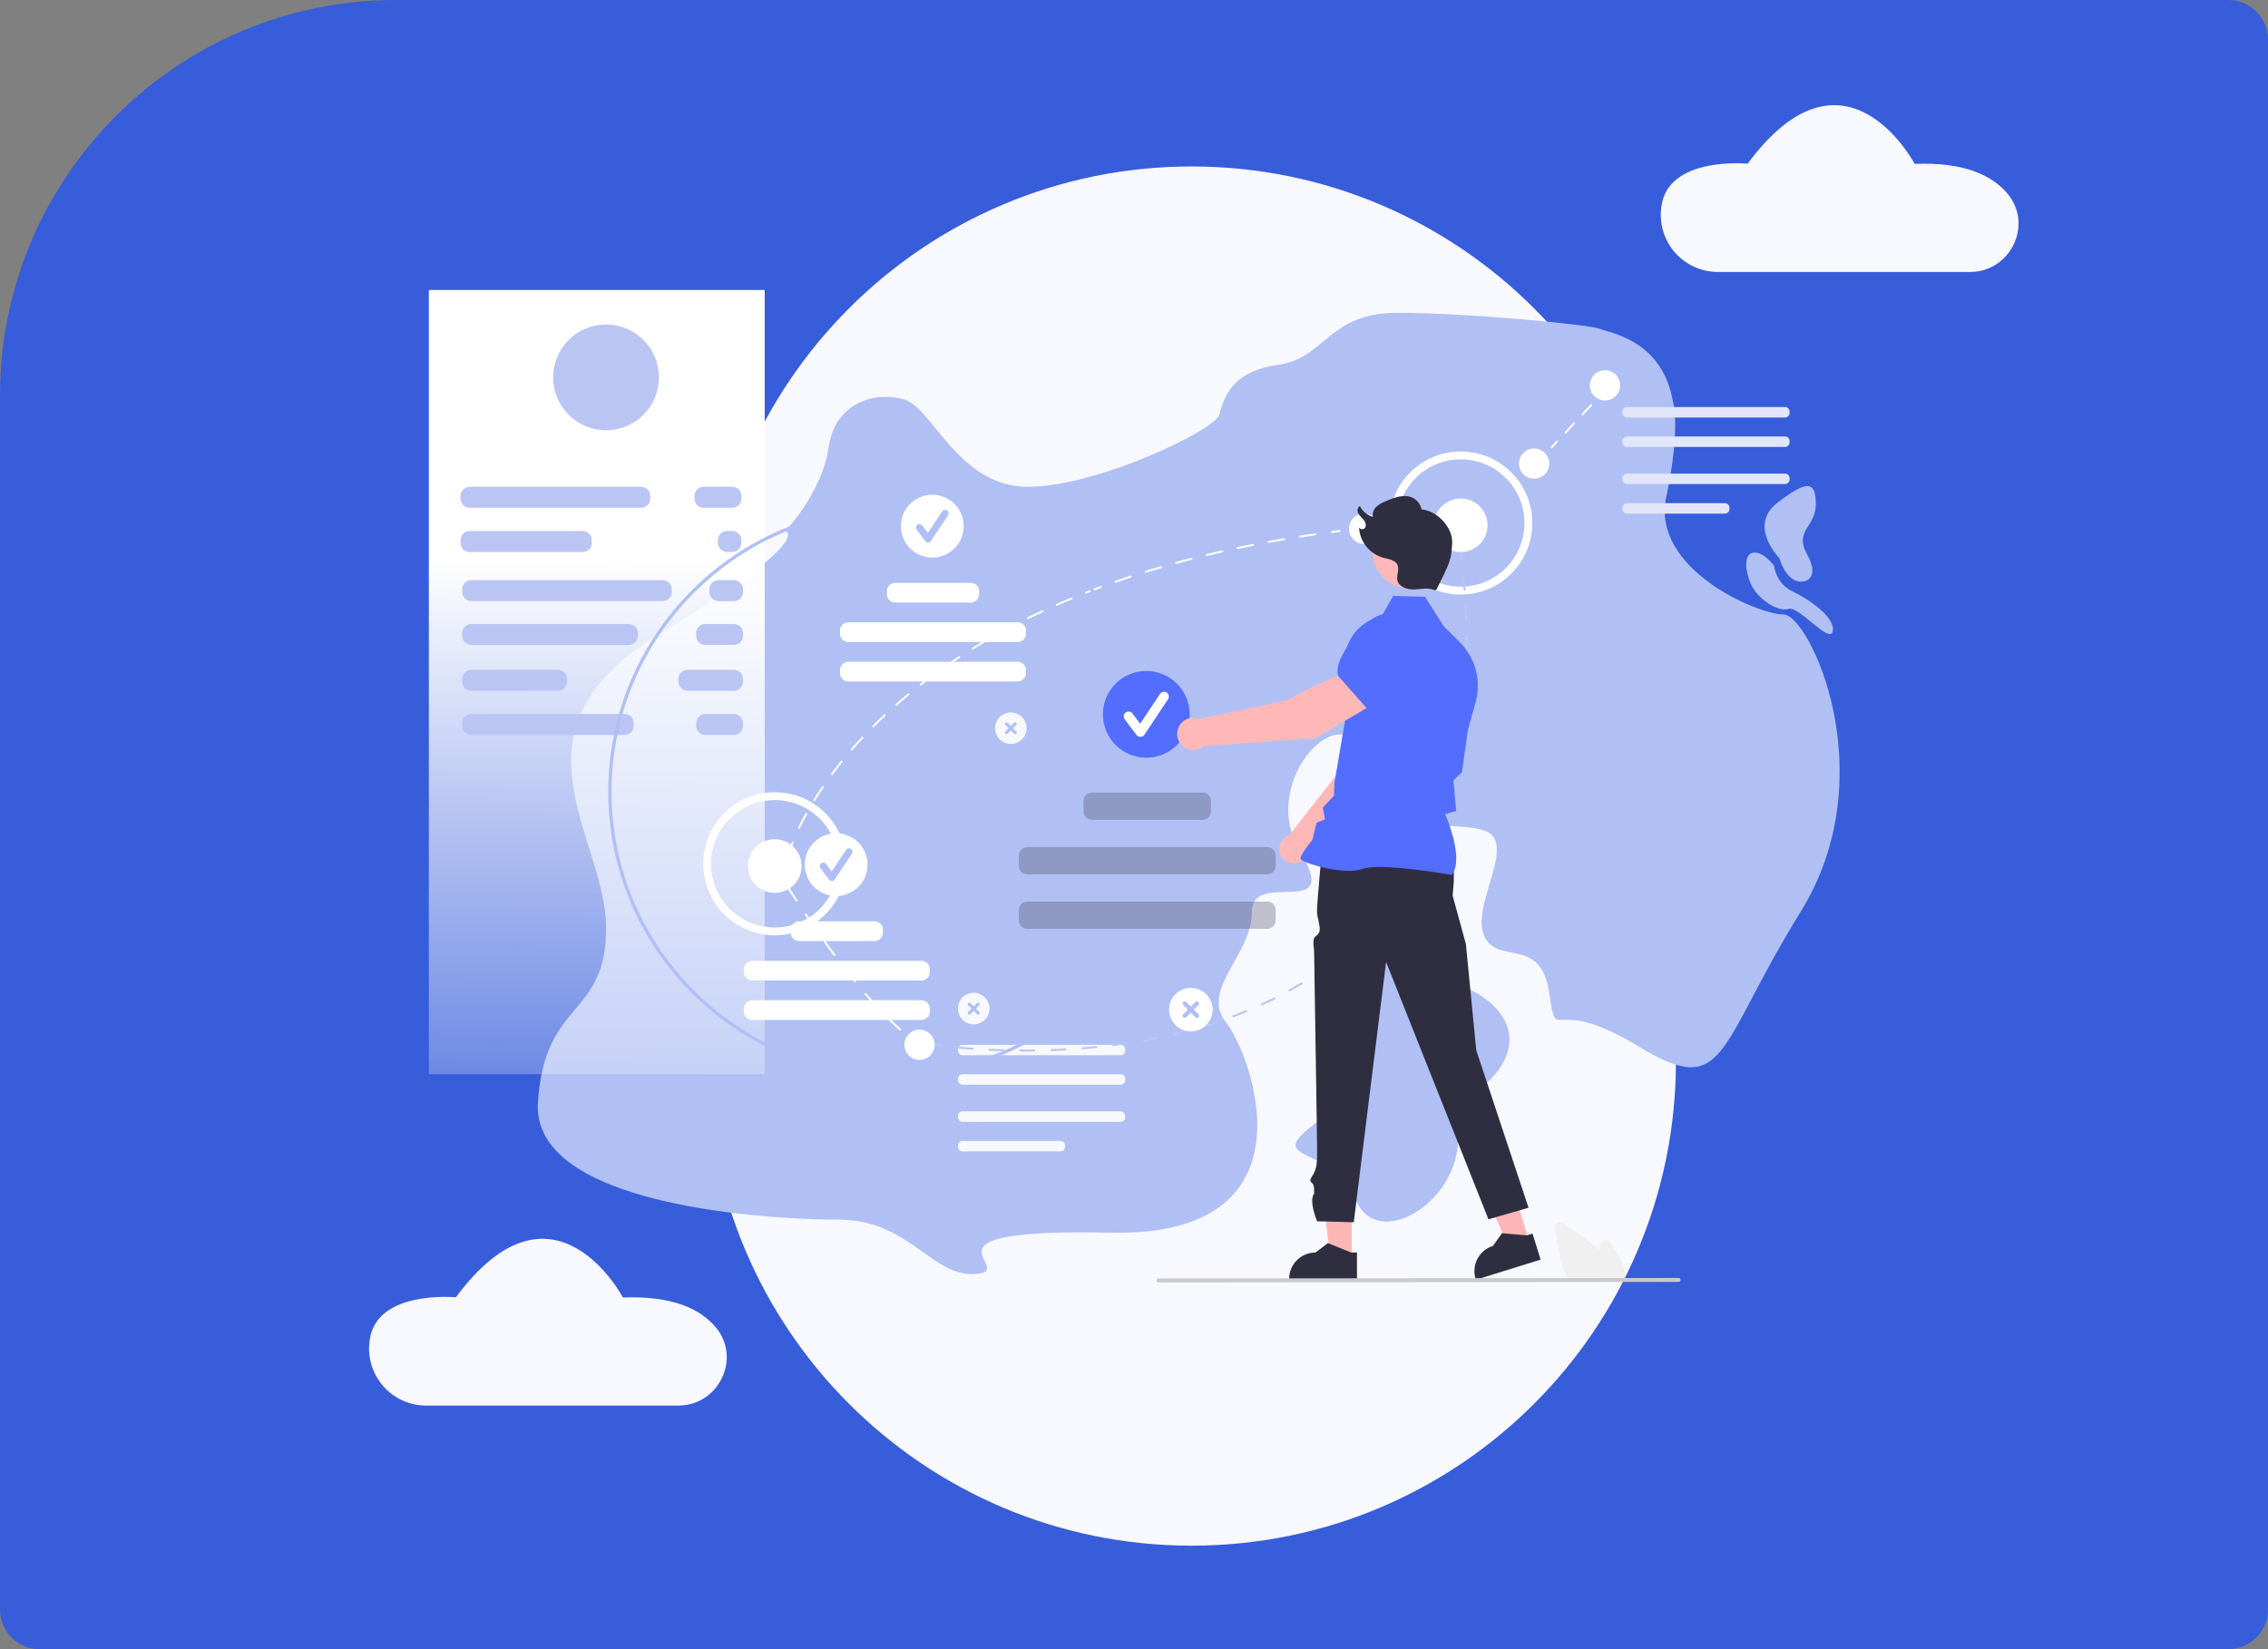 <svg width="1100" height="800" viewBox="0 0 1100 800" fill="none" xmlns="http://www.w3.org/2000/svg">
  <rect x="0" y="0" width="1100" height="800" fill="#808080" stroke="none"/>
  <path
    d="M0 192C0 85.961 85.961 0 192 0H1080.8C1091.4 0 1100 8.596 1100 19.2V780.8C1100 791.404 1091.4 800 1080.8 800H19.2C8.596 800 0 791.404 0 780.8V192Z"
    fill="#375DDB"/>
  <g clip-path="url(#clip0_10145_4898)">
    <path
      d="M812.849 315.697C812.849 185.941 707.663 80.752 577.909 80.752C448.155 80.752 342.969 185.941 342.969 315.697V514.851C342.969 644.608 448.155 749.796 577.909 749.796C707.663 749.796 812.849 644.608 812.849 514.851V315.697Z"
      fill="#F8F8FF"/>
    <path
      d="M380.859 257.596C380.859 257.596 398.745 239.108 401.879 216.999C405.013 194.89 425.03 189.645 438.712 193.849C452.394 198.053 465.044 236.347 498.771 236.146C532.499 235.946 589.281 208.582 591.383 201.215C593.485 193.849 596.648 180.195 619.798 177.014C642.949 173.832 644 151.751 677.679 151.751C711.359 151.751 770.644 157.398 775.909 159.5C781.174 161.602 806.044 165.099 811.261 194.259C811.261 194.259 815.493 206.527 808.127 241.229C800.76 275.931 852.326 298.04 864.957 298.04C877.588 298.04 914.42 375.919 873.374 442.218C832.328 508.516 837.593 533.769 794.445 507.465C751.297 481.162 755.51 508.516 751.297 481.152C747.083 453.788 726.044 468.521 719.767 453.788C713.49 439.055 735.551 409.589 720.818 403.274C706.085 396.958 669.223 408.538 661.886 370.655C654.548 332.771 609.259 378.021 630.356 412.752C651.452 447.482 607.205 421.169 607.205 442.218C607.205 463.266 581.953 480.101 594.574 495.885C607.196 511.669 639.834 600.077 538.805 597.965C437.775 595.854 494.596 615.861 473.557 617.963C452.518 620.065 440.842 591.65 407.163 591.65C373.483 591.65 257.731 585.344 260.883 534.829C264.036 484.315 294.401 493.745 293.952 449.584C293.503 405.423 242.558 354.335 319.596 307.767C396.634 261.198 380.859 257.596 380.859 257.596Z"
      fill="#B0C0F4"/>
    <path d="M370.887 140.669H207.992V521.1H370.887V140.669Z" fill="url(#paint0_linear_10145_4898)"/>
    <path
      d="M293.945 208.706C308.108 208.706 319.589 197.224 319.589 183.061C319.589 168.898 308.108 157.417 293.945 157.417C279.782 157.417 268.301 168.898 268.301 183.061C268.301 197.224 279.782 208.706 293.945 208.706Z"
      fill="#BAC5F4"/>
    <path
      d="M310.942 236.147H227.789C225.351 236.147 223.375 238.123 223.375 240.561V241.908C223.375 244.346 225.351 246.323 227.789 246.323H310.942C313.38 246.323 315.356 244.346 315.356 241.908V240.561C315.356 238.123 313.38 236.147 310.942 236.147Z"
      fill="#BAC5F4"/>
    <path
      d="M355.139 236.147H341.266C338.828 236.147 336.852 238.124 336.852 240.562V241.909C336.852 244.347 338.828 246.323 341.266 246.323H355.139C357.577 246.323 359.553 244.347 359.553 241.909V240.562C359.553 238.124 357.577 236.147 355.139 236.147Z"
      fill="#BAC5F4"/>
    <path
      d="M282.603 257.597H227.789C225.351 257.597 223.375 259.573 223.375 262.011V263.358C223.375 265.796 225.351 267.772 227.789 267.772H282.603C285.041 267.772 287.017 265.796 287.017 263.358V262.011C287.017 259.573 285.041 257.597 282.603 257.597Z"
      fill="#BAC5F4"/>
    <path
      d="M355.132 257.597H352.609C350.172 257.597 348.195 259.573 348.195 262.011V263.358C348.195 265.796 350.172 267.772 352.609 267.772H355.132C357.57 267.772 359.546 265.796 359.546 263.358V262.011C359.546 259.573 357.57 257.597 355.132 257.597Z"
      fill="#BAC5F4"/>
    <path
      d="M321.374 281.435H228.59C226.152 281.435 224.176 283.411 224.176 285.849V287.196C224.176 289.634 226.152 291.61 228.59 291.61H321.374C323.812 291.61 325.788 289.634 325.788 287.196V285.849C325.788 283.411 323.812 281.435 321.374 281.435Z"
      fill="#BAC5F4"/>
    <path
      d="M355.921 281.435H348.469C346.031 281.435 344.055 283.411 344.055 285.849V287.196C344.055 289.634 346.031 291.61 348.469 291.61H355.921C358.359 291.61 360.336 289.634 360.336 287.196V285.849C360.336 283.411 358.359 281.435 355.921 281.435Z"
      fill="#BAC5F4"/>
    <path
      d="M304.978 302.684H228.59C226.152 302.684 224.176 304.66 224.176 307.098V308.445C224.176 310.883 226.152 312.859 228.59 312.859H304.978C307.416 312.859 309.392 310.883 309.392 308.445V307.098C309.392 304.66 307.416 302.684 304.978 302.684Z"
      fill="#BAC5F4"/>
    <path
      d="M355.936 302.684H342.063C339.625 302.684 337.648 304.66 337.648 307.098V308.445C337.648 310.883 339.625 312.859 342.063 312.859H355.936C358.374 312.859 360.35 310.883 360.35 308.445V307.098C360.35 304.66 358.374 302.684 355.936 302.684Z"
      fill="#BAC5F4"/>
    <path
      d="M270.572 324.927H228.59C226.152 324.927 224.176 326.903 224.176 329.341V330.688C224.176 333.126 226.152 335.102 228.59 335.102H270.572C273.01 335.102 274.987 333.126 274.987 330.688V329.341C274.987 326.903 273.01 324.927 270.572 324.927Z"
      fill="#BAC5F4"/>
    <path
      d="M355.935 324.927H333.434C330.996 324.927 329.02 326.904 329.02 329.341V330.689C329.02 333.126 330.996 335.103 333.434 335.103H355.935C358.372 335.103 360.349 333.126 360.349 330.689V329.341C360.349 326.904 358.372 324.927 355.935 324.927Z"
      fill="#BAC5F4"/>
    <path
      d="M302.953 346.378H228.59C226.152 346.378 224.176 348.354 224.176 350.792V352.139C224.176 354.577 226.152 356.553 228.59 356.553H302.953C305.39 356.553 307.367 354.577 307.367 352.139V350.792C307.367 348.354 305.39 346.378 302.953 346.378Z"
      fill="#BAC5F4"/>
    <path
      d="M355.936 346.378H342.063C339.625 346.378 337.648 348.354 337.648 350.792V352.139C337.648 354.577 339.625 356.553 342.063 356.553H355.936C358.374 356.553 360.35 354.577 360.35 352.139V350.792C360.35 348.354 358.374 346.378 355.936 346.378Z"
      fill="#BAC5F4"/>
    <path
      d="M644.499 507.772C641.532 502.272 640.371 495.978 641.182 489.781C641.993 483.585 644.735 477.802 649.018 473.251C655.066 466.812 659.987 458.451 659.585 448.505C658.63 423.663 682.44 414.73 686.414 425.66C690.389 436.591 688.402 474.388 704.291 477.322C720.18 480.255 744.038 498.341 725.158 521.1C706.278 543.859 698.338 508.116 706.278 543.888C714.218 579.66 668.528 609.107 657.55 581.953C646.572 554.799 612.893 564.411 636.693 545.875C652.592 533.483 650.556 519.084 644.499 507.772Z"
      fill="#B0C0F4"/>
    <path d="M752.5 217.018L755.118 214.248" stroke="white" stroke-width="0.955" stroke-miterlimit="10"
          stroke-linecap="round"/>
    <path d="M759.281 209.843C763.16 205.725 768.329 200.212 773.785 194.355" stroke="white" stroke-width="0.955"
          stroke-miterlimit="10" stroke-linecap="round" stroke-dasharray="6.07 6.07"/>
    <path d="M775.844 192.129L778.443 189.32" stroke="white" stroke-width="0.955" stroke-miterlimit="10"
          stroke-linecap="round"/>
    <path
      d="M778.443 194.269C782.496 194.269 785.781 190.984 785.781 186.932C785.781 182.879 782.496 179.594 778.443 179.594C774.391 179.594 771.105 182.879 771.105 186.932C771.105 190.984 774.391 194.269 778.443 194.269Z"
      fill="white"/>
    <path
      d="M744.057 232.239C748.109 232.239 751.394 228.954 751.394 224.901C751.394 220.849 748.109 217.563 744.057 217.563C740.004 217.563 736.719 220.849 736.719 224.901C736.719 228.954 740.004 232.239 744.057 232.239Z"
      fill="white"/>
    <path d="M383.164 412.256C383.164 412.256 383.537 410.985 384.444 408.663" stroke="white" stroke-width="0.955"
          stroke-miterlimit="10" stroke-linecap="round"/>
    <path d="M387.523 401.63C402.151 371.113 459.325 283.794 642.074 258.599" stroke="white" stroke-width="0.955"
          stroke-miterlimit="10" stroke-linecap="round" stroke-dasharray="7.67 7.67"/>
    <path d="M645.898 258.084L649.72 257.597" stroke="white" stroke-width="0.955" stroke-miterlimit="10"
          stroke-linecap="round"/>
    <path d="M375.758 420.119C375.758 420.119 376.455 421.294 377.736 423.377" stroke="white" stroke-width="0.955"
          stroke-miterlimit="10" stroke-linecap="round"/>
    <path d="M382 430.18C393.188 447.798 417.571 484 439.68 502.106" stroke="white" stroke-width="0.955"
          stroke-miterlimit="10" stroke-linecap="round" stroke-dasharray="8.04 8.04"/>
    <path d="M442.855 504.609C443.897 505.393 444.938 506.129 445.97 506.807" stroke="white" stroke-width="0.955"
          stroke-miterlimit="10" stroke-linecap="round"/>
    <path
      d="M375.769 451.821C393.885 451.821 408.57 437.136 408.57 419.02C408.57 400.905 393.885 386.22 375.769 386.22C357.654 386.22 342.969 400.905 342.969 419.02C342.969 437.136 357.654 451.821 375.769 451.821Z"
      stroke="white" stroke-width="3.822" stroke-miterlimit="10"/>
    <path
      d="M375.763 433.133C382.95 433.133 388.776 427.307 388.776 420.12C388.776 412.933 382.95 407.106 375.763 407.106C368.576 407.106 362.75 412.933 362.75 420.12C362.75 427.307 368.576 433.133 375.763 433.133Z"
      fill="white"/>
    <path
      d="M708.48 286.518C726.596 286.518 741.281 271.833 741.281 253.718C741.281 235.602 726.596 220.917 708.48 220.917C690.365 220.917 675.68 235.602 675.68 253.718C675.68 271.833 690.365 286.518 708.48 286.518Z"
      stroke="white" stroke-width="3.822" stroke-miterlimit="10"/>
    <path
      d="M708.482 267.839C715.669 267.839 721.495 262.013 721.495 254.826C721.495 247.639 715.669 241.812 708.482 241.812C701.295 241.812 695.469 247.639 695.469 254.826C695.469 262.013 701.295 267.839 708.482 267.839Z"
      fill="white"/>
    <path
      d="M661.58 263.835C665.633 263.835 668.918 260.55 668.918 256.497C668.918 252.444 665.633 249.159 661.58 249.159C657.527 249.159 654.242 252.444 654.242 256.497C654.242 260.55 657.527 263.835 661.58 263.835Z"
      fill="white"/>
    <path
      d="M445.971 514.154C450.023 514.154 453.309 510.868 453.309 506.816C453.309 502.763 450.023 499.478 445.971 499.478C441.918 499.478 438.633 502.763 438.633 506.816C438.633 510.868 441.918 514.154 445.971 514.154Z"
      fill="white"/>
    <path
      d="M543.521 506.816H466.856C465.637 506.816 464.648 507.805 464.648 509.023V509.692C464.648 510.911 465.637 511.899 466.856 511.899H543.521C544.74 511.899 545.728 510.911 545.728 509.692V509.023C545.728 507.805 544.74 506.816 543.521 506.816Z"
      fill="#F8F8FF"/>
    <path
      d="M543.521 521.101H466.856C465.637 521.101 464.648 522.089 464.648 523.308V523.976C464.648 525.195 465.637 526.184 466.856 526.184H543.521C544.74 526.184 545.728 525.195 545.728 523.976V523.308C545.728 522.089 544.74 521.101 543.521 521.101Z"
      fill="#F8F8FF"/>
    <path
      d="M543.521 539.101H466.856C465.637 539.101 464.648 540.089 464.648 541.308V541.976C464.648 543.195 465.637 544.184 466.856 544.184H543.521C544.74 544.184 545.728 543.195 545.728 541.976V541.308C545.728 540.089 544.74 539.101 543.521 539.101Z"
      fill="#F8F8FF"/>
    <path
      d="M514.36 553.442H466.856C465.637 553.442 464.648 554.431 464.648 555.649V556.318C464.648 557.537 465.637 558.525 466.856 558.525H514.36C515.579 558.525 516.568 557.537 516.568 556.318V555.649C516.568 554.431 515.579 553.442 514.36 553.442Z"
      fill="#F8F8FF"/>
    <path
      d="M865.755 197.451H789.09C787.871 197.451 786.883 198.439 786.883 199.658V200.327C786.883 201.546 787.871 202.534 789.09 202.534H865.755C866.974 202.534 867.962 201.546 867.962 200.327V199.658C867.962 198.439 866.974 197.451 865.755 197.451Z"
      fill="#E1E6FB"/>
    <path
      d="M865.755 211.734H789.09C787.871 211.734 786.883 212.723 786.883 213.941V214.61C786.883 215.829 787.871 216.817 789.09 216.817H865.755C866.974 216.817 867.962 215.829 867.962 214.61V213.941C867.962 212.723 866.974 211.734 865.755 211.734Z"
      fill="#E1E6FB"/>
    <path
      d="M865.755 229.735H789.09C787.871 229.735 786.883 230.723 786.883 231.942V232.611C786.883 233.83 787.871 234.818 789.09 234.818H865.755C866.974 234.818 867.962 233.83 867.962 232.611V231.942C867.962 230.723 866.974 229.735 865.755 229.735Z"
      fill="#E1E6FB"/>
    <path
      d="M836.595 244.077H789.09C787.871 244.077 786.883 245.065 786.883 246.284V246.953C786.883 248.172 787.871 249.16 789.09 249.16H836.595C837.814 249.16 838.802 248.172 838.802 246.953V246.284C838.802 245.065 837.814 244.077 836.595 244.077Z"
      fill="#E1E6FB"/>
    <path d="M453.305 506.807C453.305 506.807 454.633 507.027 457.126 507.333" stroke="#BAC5F4" stroke-width="0.955"
          stroke-miterlimit="10"/>
    <path d="M464.555 508.143C517.104 513.15 735.377 519.437 709.36 275.367" stroke="#BAC5F4" stroke-width="0.955"
          stroke-miterlimit="10" stroke-dasharray="7.51 7.51"/>
    <path d="M708.966 271.622C708.823 270.36 708.67 269.099 708.508 267.8" stroke="#BAC5F4" stroke-width="0.955"
          stroke-miterlimit="10"/>
    <path
      d="M863.044 270.83C863.044 270.83 847.518 255.036 862.089 243.857C876.659 232.679 880.567 233.347 880.691 244.488C880.815 255.629 869.914 257.32 876.516 269.062C883.118 280.805 875.13 283.881 870.191 281.33C865.251 278.779 863.044 270.83 863.044 270.83Z"
      fill="#B0C0F4"/>
    <path
      d="M860.403 274.441C860.403 274.441 861.358 283.04 869.126 286.738C876.894 290.436 890.079 299.159 888.913 306.086C887.748 313.013 872.308 293.665 867.473 295.366C862.639 297.066 852.071 290.732 848.899 282.601C845.727 274.47 846.329 268.002 851.125 268.059C855.922 268.116 860.403 274.441 860.403 274.441Z"
      fill="#B0C0F4"/>
    <path
      d="M833.273 131.937H955.475C975.1 131.937 986.288 108.948 973.629 93.91C966.253 85.129 952.762 78.546 928.627 79.501C928.627 79.501 894.89 15.486 847.624 79.406C847.624 79.406 808.737 75.584 805.756 100.426L805.67 101.162C805.238 105.04 805.631 108.967 806.822 112.684C808.013 116.4 809.975 119.824 812.581 122.729C815.187 125.635 818.378 127.957 821.944 129.544C825.509 131.13 829.37 131.946 833.273 131.937Z"
      fill="#F8F8FF"/>
    <path
      d="M206.805 681.845H328.969C348.594 681.845 359.782 658.857 347.122 643.828C339.737 635.038 326.255 628.464 302.111 629.41C302.111 629.41 268.384 565.395 221.108 629.324C221.108 629.324 182.231 625.502 179.25 650.392C179.25 650.64 179.193 650.889 179.164 651.128C178.74 655.005 179.14 658.929 180.337 662.641C181.534 666.354 183.502 669.772 186.111 672.671C188.72 675.571 191.913 677.887 195.479 679.468C199.045 681.049 202.904 681.859 206.805 681.845Z"
      fill="#F8F8FF"/>
  </g>
  <g clip-path="url(#clip1_10145_4898)">
    <path
      d="M433.146 522.187C356.972 522.187 295 460.215 295 384.041C295 307.867 356.972 245.895 433.146 245.895C455.279 245.918 477.085 251.247 496.734 261.435C516.383 271.623 533.303 286.374 546.075 304.45L544.768 305.373C532.144 287.506 515.419 272.926 495.998 262.855C476.576 252.785 455.023 247.518 433.146 247.495C357.855 247.495 296.6 308.75 296.6 384.041C296.6 459.332 357.855 520.587 433.146 520.587C454.12 520.656 474.824 515.86 493.632 506.578C512.44 497.295 528.84 483.779 541.543 467.09L542.812 468.063C529.96 484.948 513.368 498.623 494.34 508.014C475.312 517.405 454.365 522.257 433.146 522.187Z"
      fill="#B0C0F4"/>
    <path
      d="M490.259 360.907C488.745 360.907 487.264 360.458 486.005 359.616C484.746 358.775 483.764 357.579 483.184 356.18C482.605 354.781 482.453 353.241 482.749 351.755C483.044 350.27 483.773 348.906 484.844 347.835C485.915 346.764 487.28 346.034 488.765 345.739C490.251 345.443 491.79 345.595 493.19 346.175C494.589 346.754 495.785 347.736 496.626 348.995C497.468 350.254 497.917 351.735 497.917 353.249C497.917 355.28 497.11 357.228 495.674 358.664C494.238 360.1 492.29 360.907 490.259 360.907Z"
      fill="#F8F8FF"/>
    <path
      d="M492.93 354.852L491.327 353.25L492.93 351.647C493 351.577 493.056 351.494 493.095 351.402C493.133 351.31 493.153 351.212 493.153 351.113C493.153 351.013 493.133 350.915 493.096 350.823C493.058 350.731 493.002 350.648 492.932 350.577C492.861 350.507 492.778 350.451 492.686 350.413C492.594 350.375 492.496 350.356 492.396 350.356C492.297 350.356 492.198 350.376 492.107 350.414C492.015 350.452 491.932 350.508 491.862 350.579L490.259 352.181L488.657 350.579C488.515 350.437 488.323 350.358 488.123 350.358C487.922 350.358 487.73 350.437 487.588 350.579C487.447 350.721 487.367 350.913 487.367 351.113C487.367 351.313 487.447 351.506 487.588 351.647L489.191 353.25L487.588 354.852C487.448 354.994 487.369 355.186 487.369 355.386C487.369 355.586 487.449 355.777 487.59 355.919C487.732 356.06 487.923 356.139 488.123 356.14C488.323 356.14 488.515 356.061 488.657 355.92L490.259 354.318L491.862 355.92C491.932 355.99 492.015 356.046 492.107 356.084C492.198 356.122 492.296 356.142 492.396 356.142C492.495 356.142 492.593 356.122 492.685 356.084C492.776 356.046 492.86 355.99 492.93 355.92C493 355.85 493.056 355.767 493.094 355.675C493.131 355.584 493.151 355.485 493.151 355.386C493.151 355.287 493.131 355.189 493.094 355.097C493.056 355.005 493 354.922 492.93 354.852Z"
      fill="#B0C0F4"/>
    <path
      d="M452.173 270.478C460.589 270.478 467.412 263.655 467.412 255.239C467.412 246.823 460.589 240 452.173 240C443.756 240 436.934 246.823 436.934 255.239C436.934 263.655 443.756 270.478 452.173 270.478Z"
      fill="white"/>
    <path
      d="M450.095 263.17C449.831 263.17 449.572 263.109 449.337 262.991C449.101 262.874 448.896 262.703 448.739 262.492L444.581 256.949C444.448 256.771 444.35 256.568 444.295 256.352C444.24 256.137 444.228 255.912 444.259 255.692C444.291 255.472 444.365 255.26 444.479 255.068C444.592 254.876 444.742 254.709 444.92 254.576C445.098 254.442 445.301 254.345 445.517 254.29C445.732 254.234 445.957 254.222 446.177 254.254C446.397 254.285 446.609 254.36 446.801 254.473C446.993 254.587 447.16 254.737 447.293 254.915L450.013 258.541L456.999 248.062C457.25 247.692 457.637 247.435 458.076 247.349C458.516 247.262 458.971 247.353 459.344 247.602C459.716 247.85 459.975 248.235 460.065 248.674C460.154 249.113 460.066 249.569 459.82 249.943L451.505 262.415C451.355 262.641 451.152 262.827 450.915 262.958C450.678 263.09 450.413 263.162 450.142 263.17L450.095 263.17Z"
      fill="#B0C0F4"/>
    <path
      d="M470.834 282.731H434.188C431.949 282.731 430.133 284.547 430.133 286.787V288.247C430.133 290.486 431.949 292.302 434.188 292.302H470.834C473.074 292.302 474.89 290.486 474.89 288.247V286.787C474.89 284.547 473.074 282.731 470.834 282.731Z"
      fill="white"/>
    <path
      d="M493.565 301.873H411.458C409.218 301.873 407.402 303.689 407.402 305.929V307.388C407.402 309.628 409.218 311.444 411.458 311.444H493.565C495.805 311.444 497.621 309.628 497.621 307.388V305.929C497.621 303.689 495.805 301.873 493.565 301.873Z"
      fill="white"/>
    <path
      d="M493.565 321.015H411.458C409.218 321.015 407.402 322.83 407.402 325.07V326.53C407.402 328.77 409.218 330.585 411.458 330.585H493.565C495.805 330.585 497.621 328.77 497.621 326.53V325.07C497.621 322.83 495.805 321.015 493.565 321.015Z"
      fill="white"/>
    <path
      d="M472.259 496.915C470.745 496.915 469.264 496.466 468.005 495.625C466.746 494.783 465.764 493.587 465.184 492.188C464.605 490.789 464.453 489.249 464.749 487.764C465.044 486.278 465.773 484.914 466.844 483.843C467.915 482.772 469.28 482.043 470.765 481.747C472.251 481.452 473.79 481.603 475.19 482.183C476.589 482.763 477.785 483.744 478.626 485.003C479.468 486.263 479.917 487.743 479.917 489.258C479.917 491.289 479.11 493.236 477.674 494.672C476.238 496.109 474.29 496.915 472.259 496.915Z"
      fill="#F8F8FF"/>
    <path
      d="M474.93 490.86L473.327 489.258L474.93 487.655C475.071 487.514 475.151 487.321 475.151 487.121C475.151 486.921 475.071 486.729 474.93 486.587C474.788 486.445 474.596 486.366 474.396 486.366C474.195 486.366 474.003 486.445 473.861 486.587L472.259 488.189L470.657 486.587C470.515 486.445 470.323 486.366 470.123 486.366C469.922 486.366 469.73 486.445 469.588 486.587C469.447 486.729 469.367 486.921 469.367 487.121C469.367 487.321 469.447 487.514 469.588 487.655L471.191 489.258L469.588 490.86C469.447 491.002 469.367 491.194 469.367 491.394C469.367 491.594 469.447 491.787 469.588 491.928C469.73 492.07 469.922 492.15 470.123 492.15C470.323 492.15 470.515 492.07 470.657 491.928L472.259 490.326L473.861 491.928C474.003 492.07 474.195 492.15 474.396 492.15C474.596 492.15 474.788 492.07 474.93 491.928C475.071 491.787 475.151 491.594 475.151 491.394C475.151 491.194 475.071 491.002 474.93 490.86Z"
      fill="#B0C0F4"/>
    <path
      d="M405.54 434.676C413.956 434.676 420.779 427.853 420.779 419.437C420.779 411.021 413.956 404.198 405.54 404.198C397.124 404.198 390.301 411.021 390.301 419.437C390.301 427.853 397.124 434.676 405.54 434.676Z"
      fill="white"/>
    <path
      d="M403.462 427.368C403.199 427.368 402.939 427.307 402.704 427.189C402.468 427.071 402.264 426.901 402.106 426.69L397.948 421.147C397.815 420.969 397.718 420.766 397.662 420.55C397.607 420.335 397.595 420.11 397.626 419.89C397.658 419.669 397.732 419.457 397.846 419.266C397.959 419.074 398.109 418.907 398.287 418.774C398.466 418.64 398.668 418.543 398.884 418.488C399.099 418.432 399.324 418.42 399.544 418.452C399.765 418.483 399.977 418.558 400.168 418.671C400.36 418.784 400.527 418.935 400.661 419.113L403.381 422.739L410.366 412.26C410.489 412.074 410.648 411.913 410.833 411.787C411.018 411.662 411.226 411.575 411.445 411.53C411.664 411.486 411.89 411.485 412.109 411.528C412.329 411.571 412.537 411.657 412.723 411.781C412.909 411.905 413.069 412.064 413.193 412.25C413.317 412.436 413.403 412.645 413.446 412.864C413.489 413.084 413.489 413.309 413.444 413.529C413.4 413.748 413.312 413.956 413.187 414.141L404.872 426.613C404.722 426.839 404.52 427.025 404.282 427.156C404.045 427.288 403.78 427.36 403.509 427.368L403.462 427.368Z"
      fill="#B0C0F4"/>
    <path
      d="M424.198 446.93H387.552C385.312 446.93 383.496 448.745 383.496 450.985V452.445C383.496 454.685 385.312 456.5 387.552 456.5H424.198C426.437 456.5 428.253 454.685 428.253 452.445V450.985C428.253 448.745 426.437 446.93 424.198 446.93Z"
      fill="white"/>
    <path
      d="M446.928 466.071H364.821C362.581 466.071 360.766 467.887 360.766 470.127V471.586C360.766 473.826 362.581 475.642 364.821 475.642H446.928C449.168 475.642 450.984 473.826 450.984 471.586V470.127C450.984 467.887 449.168 466.071 446.928 466.071Z"
      fill="white"/>
    <path
      d="M446.928 485.212H364.821C362.581 485.212 360.766 487.028 360.766 489.268V490.728C360.766 492.967 362.581 494.783 364.821 494.783H446.928C449.168 494.783 450.984 492.967 450.984 490.728V489.268C450.984 487.028 449.168 485.212 446.928 485.212Z"
      fill="white"/>
    <path
      d="M577.574 500.349C575.483 500.349 573.439 499.729 571.7 498.567C569.961 497.405 568.605 495.754 567.805 493.821C567.005 491.889 566.795 489.763 567.203 487.712C567.611 485.66 568.618 483.776 570.097 482.297C571.576 480.819 573.46 479.811 575.511 479.403C577.563 478.995 579.689 479.205 581.621 480.005C583.553 480.805 585.205 482.161 586.367 483.9C587.529 485.639 588.149 487.683 588.149 489.775C588.149 492.579 587.035 495.269 585.052 497.252C583.069 499.235 580.379 500.349 577.574 500.349Z"
      fill="white"/>
    <path
      d="M581.264 491.987L579.051 489.774L581.264 487.561C581.459 487.366 581.569 487.101 581.569 486.824C581.569 486.547 581.459 486.282 581.264 486.086C581.068 485.891 580.803 485.781 580.526 485.781C580.249 485.781 579.984 485.891 579.788 486.086L577.576 488.299L575.363 486.086C575.167 485.891 574.902 485.781 574.625 485.781C574.349 485.781 574.083 485.891 573.888 486.086C573.692 486.282 573.582 486.547 573.582 486.824C573.582 487.101 573.692 487.366 573.888 487.561L576.1 489.774L573.888 491.987C573.692 492.183 573.582 492.448 573.582 492.725C573.582 493.001 573.692 493.267 573.888 493.462C574.083 493.658 574.349 493.768 574.625 493.768C574.902 493.768 575.167 493.658 575.363 493.462L577.576 491.249L579.788 493.462C579.984 493.658 580.249 493.768 580.526 493.768C580.803 493.768 581.068 493.658 581.263 493.462C581.459 493.267 581.569 493.001 581.569 492.725C581.569 492.448 581.459 492.183 581.264 491.987Z"
      fill="#B0C0F4"/>
    <path
      d="M555.958 367.559C567.58 367.559 577.001 358.137 577.001 346.515C577.001 334.893 567.58 325.472 555.958 325.472C544.336 325.472 534.914 334.893 534.914 346.515C534.914 358.137 544.336 367.559 555.958 367.559Z"
      fill="#536DFE"/>
    <path
      d="M553.089 357.468C552.726 357.468 552.368 357.383 552.043 357.221C551.718 357.058 551.435 356.822 551.217 356.531L545.476 348.877C545.292 348.631 545.157 348.351 545.081 348.053C545.005 347.755 544.988 347.445 545.031 347.141C545.075 346.837 545.178 346.544 545.334 346.28C545.491 346.015 545.698 345.784 545.944 345.6C546.19 345.415 546.47 345.281 546.768 345.205C547.065 345.128 547.375 345.111 547.68 345.155C547.984 345.198 548.277 345.301 548.541 345.458C548.806 345.615 549.037 345.822 549.221 346.068L552.977 351.075L562.624 336.605C562.794 336.35 563.014 336.13 563.269 335.959C563.524 335.788 563.811 335.668 564.113 335.608C564.414 335.548 564.725 335.547 565.026 335.607C565.328 335.667 565.615 335.785 565.871 335.956C566.126 336.126 566.346 336.345 566.517 336.601C566.688 336.856 566.807 337.143 566.867 337.445C566.928 337.746 566.928 338.057 566.868 338.358C566.809 338.66 566.69 338.947 566.519 339.202L555.037 356.425C554.83 356.737 554.55 356.994 554.223 357.175C553.895 357.357 553.529 357.457 553.155 357.467C553.133 357.468 553.111 357.468 553.089 357.468Z"
      fill="white"/>
    <path
      d="M583.273 384.48H529.579C527.339 384.48 525.523 386.296 525.523 388.536V393.641C525.523 395.881 527.339 397.696 529.579 397.696H583.273C585.513 397.696 587.329 395.881 587.329 393.641V388.536C587.329 386.296 585.513 384.48 583.273 384.48Z"
      fill="#3F3D56" fill-opacity="0.3"/>
    <path
      d="M614.66 410.913H498.188C495.949 410.913 494.133 412.729 494.133 414.969V420.074C494.133 422.314 495.949 424.129 498.188 424.129H614.66C616.9 424.129 618.716 422.314 618.716 420.074V414.969C618.716 412.729 616.9 410.913 614.66 410.913Z"
      fill="#3F3D56" fill-opacity="0.3"/>
    <path
      d="M614.66 437.346H498.188C495.949 437.346 494.133 439.161 494.133 441.401V446.506C494.133 448.746 495.949 450.562 498.188 450.562H614.66C616.9 450.562 618.716 448.746 618.716 446.506V441.401C618.716 439.161 616.9 437.346 614.66 437.346Z"
      fill="#3F3D56" fill-opacity="0.3"/>
    <path d="M655.54 610.91L645.336 610.909L640.48 571.546L655.543 571.547L655.54 610.91Z" fill="#FFB6B6"/>
    <path
      d="M655.27 607.577L644.374 603.145L644.062 603.017L638.046 607.577C634.65 607.577 631.392 608.927 628.99 611.329C626.588 613.73 625.239 616.988 625.238 620.385V620.801H658.142V607.577H655.27Z"
      fill="#2F2E41"/>
    <path d="M741.794 602.362L732.049 605.39L715.73 569.241L730.114 564.772L741.794 602.362Z" fill="#FFB6B6"/>
    <path
      d="M740.548 599.26L728.828 598.261L728.492 598.231L724.1 604.371C720.857 605.38 718.146 607.635 716.566 610.642C714.985 613.648 714.663 617.16 715.67 620.403L715.794 620.801L747.215 611.036L743.291 598.407L740.548 599.26Z"
      fill="#2F2E41"/>
    <path
      d="M700.964 409.269L705.115 421.073V427.454L704.536 434.471L710.96 457.874L716 509.481L741.36 585.874L721.915 591.474L672.267 466.655L656.586 592.905L638.803 592.431C638.803 592.431 635.76 585.074 636.56 581.074C637.36 577.074 637.36 581.874 637.36 577.074C637.36 572.274 633.892 574.359 636.426 570.516C638.96 566.674 638.645 563.31 638.803 560.992C638.96 558.674 637.36 465.074 637.36 461.874C637.36 458.674 636.806 459.375 637.083 456.224C637.36 453.074 640.876 454.369 639.918 448.921C638.96 443.474 638.645 444.426 638.803 440.35C638.96 436.274 641.165 412.374 641.165 412.374L700.964 409.269Z"
      fill="#2F2E41"/>
    <path
      d="M634.409 413.109L670.058 378.729L679.939 350.751L665.365 344.414C657.878 351.585 649.786 373.921 649.786 373.921L625.254 405.131C625.063 405.197 624.872 405.266 624.684 405.349C623.579 405.837 622.618 406.601 621.895 407.568C621.172 408.535 620.71 409.672 620.554 410.869C620.399 412.067 620.555 413.284 621.008 414.404C621.46 415.524 622.194 416.507 623.138 417.261C624.082 418.014 625.204 418.511 626.396 418.703C627.588 418.896 628.81 418.778 629.943 418.361C631.076 417.943 632.083 417.24 632.865 416.32C633.647 415.4 634.179 414.294 634.409 413.109Z"
      fill="#FFB8B8"/>
    <path
      d="M661.266 347.538L679.753 353.407L679.822 353.395C686.703 352.242 692.413 341.004 695.991 331.78C697.168 328.737 697.146 325.361 695.929 322.334C694.712 319.307 692.392 316.854 689.436 315.473C687.249 314.468 684.825 314.096 682.437 314.397C680.049 314.698 677.793 315.661 675.924 317.178L666.431 324.935L661.266 347.538Z"
      fill="#536DFE"/>
    <path
      d="M704.106 424.433L704.214 424.29C709.982 416.64 702.093 397.696 700.9 394.949L706.263 393.36L705.329 383.148L704.878 378.595L709.048 374.635L709.062 374.534L711.93 354.125L715.683 340.618C717.097 335.511 717.127 330.12 715.769 324.998C714.411 319.876 711.715 315.208 707.957 311.473L700.287 303.857L691.097 289.472L675.688 289.074L670.147 298.917C664.995 299.969 660.374 302.795 657.091 306.903C653.807 311.011 652.069 316.14 652.179 321.398L652.7 347.602L647.172 380.068L647.017 385.966L641.59 391.692L642.593 397.481L638.534 399.098L636.548 407.325C635.789 408.274 630.78 414.605 630.735 416.37C630.728 416.635 630.917 416.897 631.329 417.192C634.571 419.511 652.693 424.538 660.849 421.516C669.537 418.3 703.586 424.34 703.929 424.401L704.106 424.433Z"
      fill="#536DFE"/>
    <path
      d="M666.332 341.366L658.461 325.674C647.037 326.454 624.362 339.664 624.362 339.664L581.461 348.76C580.19 348.271 578.813 348.126 577.468 348.339C576.124 348.552 574.859 349.115 573.801 349.972C572.743 350.83 571.929 351.95 571.442 353.222C570.955 354.493 570.812 355.871 571.026 357.215C571.241 358.56 571.806 359.824 572.664 360.881C573.523 361.938 574.645 362.75 575.917 363.235C577.189 363.721 578.566 363.863 579.911 363.646C581.255 363.43 582.518 362.864 583.574 362.004L638.147 358.092L666.332 341.366Z"
      fill="#FFB8B8"/>
    <path
      d="M663.159 343.942L683.715 328.666L687.336 315.618C688.037 313.053 688.008 310.344 687.25 307.796C686.493 305.248 685.037 302.962 683.049 301.197C680.338 298.823 676.826 297.567 673.224 297.684C669.622 297.8 666.199 299.279 663.646 301.823C655.91 309.544 647.088 320.316 648.983 327.786L649.002 327.861L663.159 343.942Z"
      fill="#536DFE"/>
    <path
      d="M683.9 285.507C693.995 285.507 702.179 277.323 702.179 267.228C702.179 257.133 693.995 248.949 683.9 248.949C673.805 248.949 665.621 257.133 665.621 267.228C665.621 277.323 673.805 285.507 683.9 285.507Z"
      fill="#FFB8B8"/>
    <path
      d="M695.929 286.345C692.872 284.909 689.301 285.782 685.925 285.915C682.55 286.047 678.461 284.775 677.744 281.474C677.215 279.033 678.806 276.358 677.804 274.07C676.71 271.576 673.427 271.221 670.794 270.523C667.494 269.569 664.584 267.589 662.486 264.869C660.388 262.149 659.211 258.831 659.127 255.398C658.944 256.76 661.276 257.208 662.042 256.066C662.808 254.924 662.281 253.343 661.436 252.258C660.591 251.173 659.451 250.306 658.814 249.088C658.177 247.869 658.301 246.059 659.545 245.472C660.182 246.759 661.085 247.896 662.194 248.808C663.303 249.72 664.593 250.387 665.978 250.764C665.413 249.046 666.212 247.114 667.5 245.843C668.868 244.652 670.444 243.723 672.149 243.105C676.362 241.278 681.282 239.461 685.362 241.568C686.416 242.123 687.33 242.908 688.037 243.865C688.745 244.823 689.227 245.928 689.447 247.097C696.995 247.736 704.745 255.912 704.316 263.474C703.853 271.616 703.516 272.274 696.738 285.974"
      fill="#2F2E41"/>
    <path
      d="M787.496 621.269H760.947L760.833 621.062C760.493 620.447 760.165 619.794 759.859 619.124C757.124 613.269 755.969 606.573 754.949 600.665L754.181 596.212C754.088 595.673 754.158 595.118 754.382 594.619C754.606 594.12 754.974 593.699 755.439 593.41C755.904 593.121 756.444 592.977 756.991 592.997C757.538 593.018 758.066 593.2 758.509 593.523C762.544 596.458 766.58 599.392 770.618 602.322C772.147 603.434 773.893 604.722 775.565 606.113C775.726 605.33 775.895 604.544 776.064 603.769C776.18 603.233 776.454 602.745 776.849 602.366C777.244 601.988 777.744 601.735 778.284 601.642C778.823 601.549 779.378 601.619 779.878 601.843C780.378 602.067 780.799 602.435 781.088 602.9L784.195 607.89C786.46 611.535 788.46 615.126 788.053 619C788.054 619.047 788.051 619.094 788.042 619.14C787.96 619.777 787.809 620.402 787.591 621.005L787.496 621.269Z"
      fill="#F0F0F0"/>
    <path
      d="M814.144 621.844L561.858 622.089C561.606 622.088 561.365 621.987 561.188 621.809C561.01 621.63 560.91 621.389 560.91 621.137C560.91 620.885 561.01 620.644 561.188 620.465C561.365 620.287 561.606 620.186 561.858 620.184L814.144 619.938C814.396 619.94 814.637 620.041 814.814 620.219C814.992 620.398 815.092 620.639 815.092 620.891C815.092 621.143 814.992 621.384 814.814 621.563C814.637 621.741 814.396 621.842 814.144 621.844Z"
      fill="#CACACA"/>
  </g>
  <defs>
    <linearGradient id="paint0_linear_10145_4898" x1="290.161" y1="261.132" x2="286.492" y2="615.718"
                    gradientUnits="userSpaceOnUse">
      <stop offset="0.03" stop-color="white"/>
      <stop offset="1" stop-color="white" stop-opacity="0"/>
    </linearGradient>
    <clipPath id="clip0_10145_4898">
      <rect width="800" height="698.797" fill="white" transform="translate(179 51)"/>
    </clipPath>
    <clipPath id="clip1_10145_4898">
      <rect width="520.091" height="382.089" fill="white" transform="translate(295 240)"/>
    </clipPath>
  </defs>
</svg>
